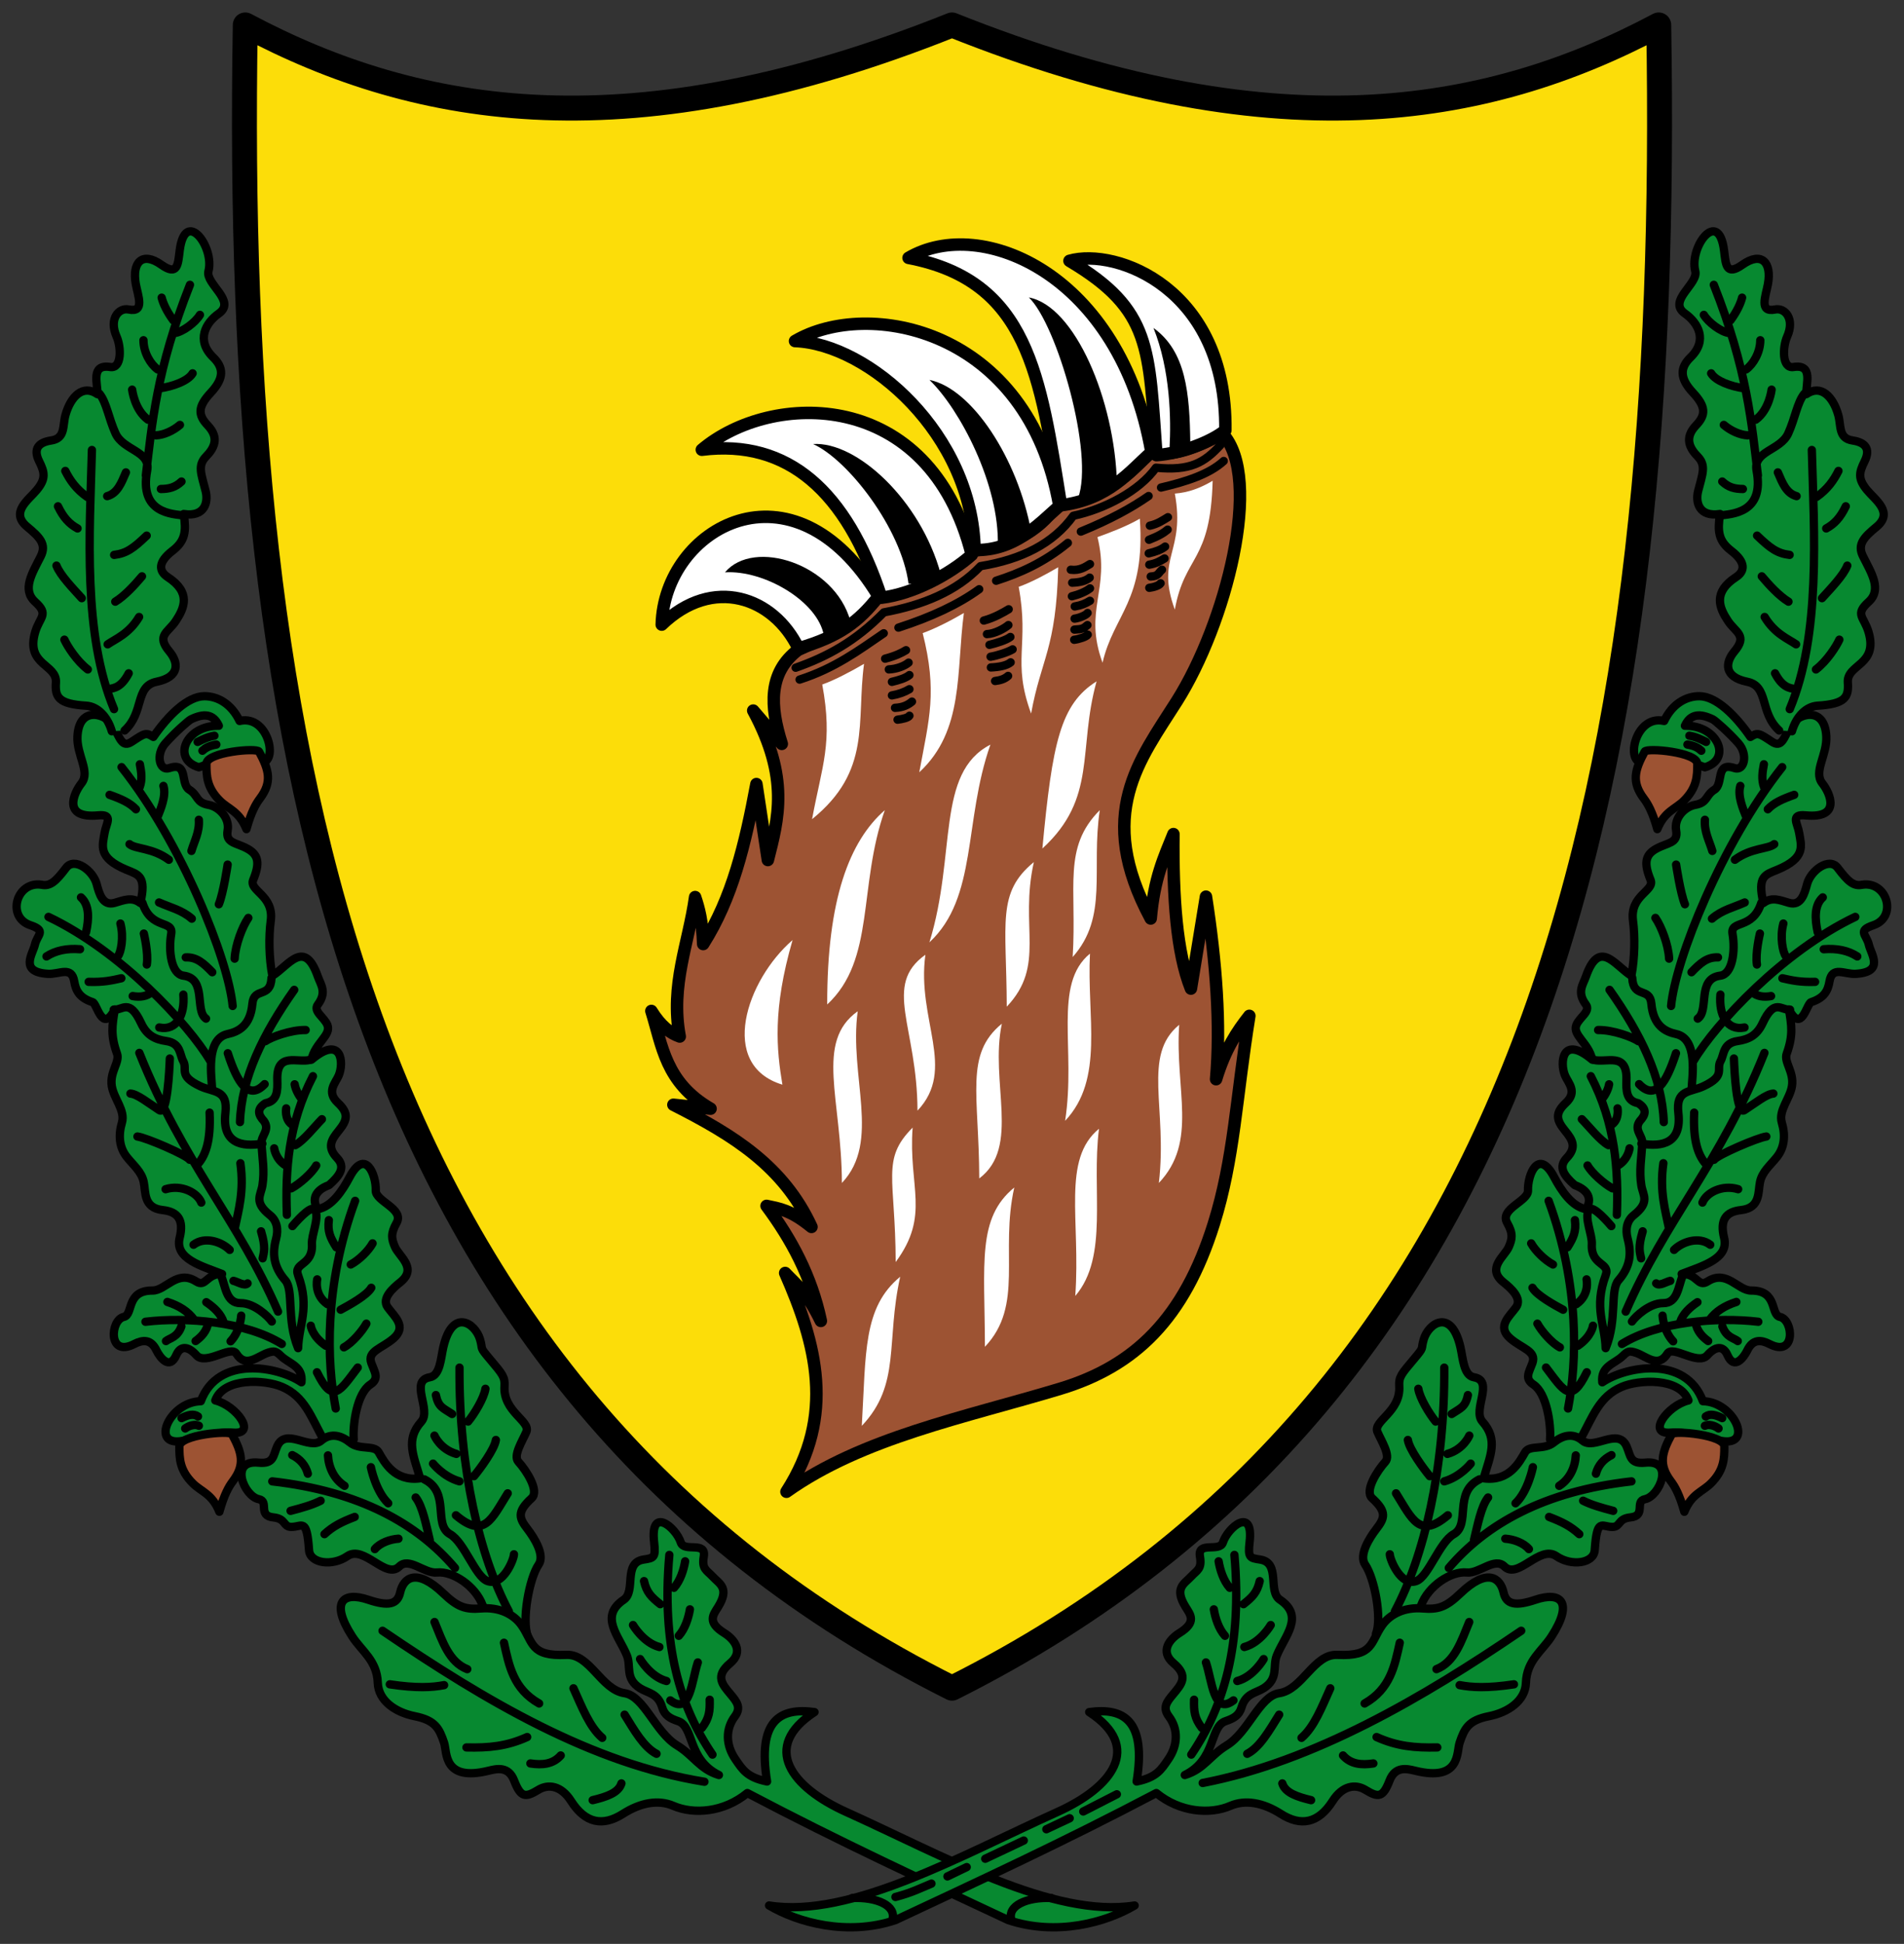 <svg xmlns="http://www.w3.org/2000/svg" height="467.5" width="458"><rect width="100%" height="100%" fill="#333333" stroke="none"/><defs><clipPath><path d="m 3650 5865 h 582 v 683.67 h -582 v -683.67 z"/></clipPath></defs><g stroke="#000" stroke-linejoin="round" stroke-linecap="round"><path d="m 59 6 c -2.984 175.59 26.516 328.16 170 400 143.48 -71.838 172.98 -224.41 170 -400 -42.05 22.361 -93.3 30.645 -170 0 -76.7 30.645 -127.95 22.361 -170 0 z" fill="#fcdd09" stroke-width="6"/><path d="m 191.99 156.29 c -7.206 5.433 -6.812 13.58 -3.936 22.613 l -6.87 -8.01 c 8.783 16.26 6.03 26.03 3.524 35.941 l -2.756 -18.266 c -2.715 14.57 -5.809 27.466 -12.801 38.472 -0.197 -5.564 -1.029 -8.587 -1.941 -11.294 -1.539 11.08 -6.02 21.17 -3.703 33.534 -2.274 -0.8 -4.549 -2.461 -6.823 -6.148 2.624 8.366 3.351 17.205 14.237 23.505 l -8.942 -0.947 c 14.58 7.379 26.52 14.836 33.22 29.382 -5.074 -4.14 -7.83 -4.417 -10.806 -5.061 5.921 7.969 10.753 16.809 13.06 27.666 -3.384 -6.974 -5.884 -8.648 -8.585 -11.528 7.468 16.993 12.168 34.19 0.31 52.615 18.242 -13.01 42.845 -17.838 65.828 -24.771 17.986 -5.425 29.837 -16.885 36.973 -39.666 4.894 -15.622 5.373 -30.368 8.547 -50.02 -2.937 3.733 -5.781 7.93 -8 15.238 1.14 -13.07 0.041 -27.933 -2.437 -43.898 l -3.617 22.11 c -3.457 -8.689 -4.359 -21.977 -4.207 -37.16 -2.226 5.552 -4.633 10.564 -5.465 20.299 -13.483 -25.13 -2.671 -38.09 6.288 -52.27 11.708 -18.533 20.886 -53.57 10.968 -64.37 -5.874 3.201 -11.747 5.674 -17.621 4.572 -5.422 6.494 -12.431 11.137 -22.19 12.568 -4.603 6.919 -11.673 9.89 -19.888 11.03 -6.304 5.576 -14.13 9.255 -23.327 11.209 -5.62 7.34 -13.414 10.03 -19.03 12.661 z" fill="#9d5333" stroke-width="3"/></g><g fill="#fff"><path d="m 212.84 194.84 c -6.495 18.41 -2.205 35.907 -13.857 46.734 -0.053 -25.396 5.403 -39.35 13.857 -46.734 z"/><path d="m 238.24 179.08 c -6.495 18.41 -3.02 36.722 -14.672 47.549 6.566 -21.266 1.47 -40.718 14.672 -47.549 z"/><path d="m 263.78 163.86 c -4.593 16.508 0.241 28.03 -13.04 40.21 2.392 -25.396 4.316 -34.729 13.04 -40.21 z"/><path d="m 206.32 243.2 c -2.148 15.693 5.675 31.29 -3.804 41.3 -0.053 -20.234 -6.553 -33.914 3.804 -41.3 z"/><path d="m 222.6 229.61 c -2.148 15.693 7.577 27.484 -1.902 37.496 -0.053 -20.234 -8.454 -30.11 1.902 -37.496 z"/><path d="m 248.69 207.33 c -3.507 15.693 2.958 24.767 -6.521 34.779 -0.053 -20.234 -2.477 -27.393 6.521 -34.779 z"/><path d="m 264.55 194.84 c -2.148 14.334 2.143 25.582 -6.521 35.32 1.034 -16.973 -2.477 -26.306 6.521 -35.32 z"/><path d="m 190.65 226.08 c -4.865 16.78 -3.835 26.397 -2.445 34.779 -15.565 -4.72 -8.676 -25.15 2.445 -34.779 z"/><path d="m 219.53 271.19 c -1.061 14.334 4.316 20.963 -4.076 32.33 -0.053 -20.234 -3.564 -24.676 4.076 -32.33 z"/><path d="m 240.99 246.19 c -2.963 14.06 4.588 29.658 -5.434 37.22 -0.053 -20.234 -3.564 -29.838 5.434 -37.22 z"/><path d="m 262.19 229.34 c -0.79 15.15 3.501 30.2 -5.978 40.21 2.664 -17.245 -3.02 -32.827 5.978 -40.21 z"/><path d="m 283.65 246.46 c -1.061 15.693 4.588 28.03 -4.891 38.04 2.121 -18.06 -4.107 -30.654 4.891 -38.04 z"/><path d="m 264.36 271.46 c -1.876 14.878 2.414 30.744 -5.706 40.21 1.305 -18.332 -3.292 -32.827 5.706 -40.21 z"/><path d="m 243.98 285.59 c -3.507 15.693 2.414 28.3 -7.06 38.31 -0.053 -20.234 -1.934 -30.925 7.06 -38.31 z"/><path d="m 216.54 307.05 c -3.507 15.693 0.241 25.854 -9.238 35.865 1.034 -17.517 0.24 -28.48 9.238 -35.865 z"/><path d="m 207.84 159.65 c -1.876 14.06 1.871 25.718 -12.499 37.36 2.407 -12.998 5.05 -18.273 2.448 -32.383 3.033 -1.077 7.02 -3.201 10.05 -4.977 z"/><path d="m 231.86 147.42 c -1.876 14.06 0.105 28.3 -10.732 38.31 2.407 -12.998 4.371 -19.36 0.818 -33.47 3.033 -1.077 6.881 -3.065 9.915 -4.841 z"/><path d="m 254.55 136.42 c -0.518 19.768 -4.107 21.914 -6.521 35.19 -4.657 -12.727 -0.384 -16.371 -2.986 -30.481 3.033 -1.077 6.474 -2.93 9.507 -4.705 z"/><path d="m 274.18 124.74 c 1.384 19.768 -6.28 23 -8.966 34.643 -4.657 -12.727 1.926 -17.458 -1.22 -30.21 3.033 -1.077 7.153 -2.658 10.186 -4.433 z"/><path d="m 291.7 115.63 c -0.518 19.768 -6.688 17.702 -9.102 30.975 -4.657 -12.727 2.605 -13.79 0.003 -27.9 3.305 -0.261 6.066 -1.299 9.099 -3.075 z"/><g stroke="#000" stroke-linejoin="round" stroke-linecap="round" stroke-width="3"><path d="m 168.82 108.16 c 20.704 -2.596 34.814 9.935 43.2 35.594 7.664 -0.931 16.423 -5.614 21.737 -10.325 c -10.181 -40.45 -48.36 -39.34 -64.938 -25.27 z"/><path d="m 191.24 82.02 c 17.715 0.664 42.693 22.434 43.2 50.27 9.566 0.156 15.06 -5.886 20.378 -10.597 -7.464 -42.895 -46.19 -49.936 -63.58 -39.669 z"/><path d="m 218.55 62.02 c 28.82 5.489 31.678 28.21 36.68 59.5 11.468 -1.474 16.423 -8.06 21.737 -12.77 c -7.464 -42.895 -41.02 -57 -58.42 -46.734 z"/><path d="m 159.18 150.22 c 12.281 -11.834 26.934 -6.639 32.877 5.706 9.838 -2.833 14.521 -6.43 19.291 -12.499 -20.778 -34.472 -51.62 -16.244 -52.17 6.793 z"/><path d="m 257.26 62.732 c 19.889 11.804 19.05 21.08 20.921 46.734 5.762 -0.387 13.163 -3.169 16.574 -5.978 0.415 -34.2 -26.351 -43.958 -37.496 -40.756 z"/></g></g><path d="m 204.55 149.33 c -3.757 -13.671 -23.19 -19.974 -30.16 -11.683 9.471 -0.587 22.304 6.997 23.777 15.13 4.663 0.261 5.251 -2.233 6.382 -3.446 z"/><path d="m 226.29 138.04 c -4.844 -17.747 -20.2 -31.929 -30.703 -31.25 8.385 3.76 21.22 20.311 22.962 33.606 2.218 -0.001 6.61 -1.146 7.741 -2.359 z"/><path d="m 248.03 127.78 c -3.214 -17.475 -14.227 -34.374 -24.454 -36.409 7.298 7.02 16.87 25.2 16.441 39.855 2.218 -0.001 6.881 -2.233 8.01 -3.446 z"/><path d="m 268.68 116.37 c -0.497 -20.19 -10.151 -42.797 -21.19 -44.832 6.754 6.477 15.783 37.7 11.822 48.28 2.218 -0.001 8.24 -2.233 9.371 -3.446 z"/><path d="m 286.32 106.64 c -0.149 -12.13 -1.026 -22.14 -8.856 -27.768 4.066 10.138 4.248 21.945 3.863 28.886 2.636 3.856 3.341 -1.275 4.993 -1.118 z"/><g stroke="#000"><g fill="none"><path d="m 258.49 148.78 c 1.133 -0.136 2.843 -0.865 3.125 -1.359 m 14.842 -6.05 c 1.133 -0.136 2.436 -0.593 2.717 -1.087 m -2.717 -4.483 c 1.606 -0.272 2.544 -0.815 3.668 -1.494 m -3.328 4.347 c 1.911 -0.087 1.771 -0.831 2.717 -1.63 m -3.193 -3.94 c 1.676 -0.407 2.979 -0.865 3.94 -1.63 m -3.668 -5.03 c 1.877 -0.408 3.223 -1.359 4.347 -2.038 m -4.551 5.434 c 2.319 -0.902 3.537 -1.646 4.483 -2.445 m -22.484 26.491 c 1.133 -0.136 2.979 -0.729 3.26 -1.223 m -3.125 -6.793 c 1.606 -0.272 2.544 -0.679 3.668 -1.359 m -3.736 6.929 c 1.911 -0.087 2.178 -0.288 3.125 -1.087 m -3.736 -6.929 c 1.676 -0.407 3.387 -1.137 4.347 -1.902 m -4.619 -4.483 c 2.149 0.272 3.495 -0.679 4.619 -1.359 m -4.279 4.483 c 1.911 -0.087 3.265 -0.424 4.211 -1.223 m -22.755 24.861 c 1.133 -0.136 2.3 -0.458 3.125 -1.223 m -4.211 -4.619 c 1.606 -0.272 4.174 -1.087 5.298 -1.766 m -5.23 4.347 c 1.911 -0.087 3.809 -0.424 4.755 -1.223 m -5.095 -4.211 c 1.676 -0.407 4.066 -1.137 5.03 -1.902 m -6.385 -3.94 c 2.557 -0.679 4.853 -2.038 5.978 -2.717 m -5.23 5.978 c 1.911 -0.087 4.216 -1.375 5.162 -2.174 m -26.661 22.755 c 1.133 -0.136 2.572 -0.458 2.853 -0.951 m -4.211 -4.891 c 1.606 -0.272 3.087 -0.815 4.211 -1.494 m -3.464 4.483 c 1.911 -0.087 3.129 -0.696 4.076 -1.494 m -4.823 -4.755 c 1.676 -0.407 3.251 -0.865 4.211 -1.63 m -5.842 -3.94 c 2.557 -0.679 3.902 -1.359 5.03 -2.038 m -4.144 4.619 c 1.911 -0.087 3.809 -0.831 4.755 -1.63 m 60.727 -42.11 c 6.03 -1.415 11.567 -3.175 15.08 -6.385 m -34.37 16.982 c 6.998 -2.853 12.199 -5.706 16.302 -8.559 m -36.68 20.378 c 5.691 -1.831 11.414 -4.316 17.253 -9.102 m -40.756 20.378 c 7.893 -2.548 14.432 -5.604 19.427 -9.238 m -43.2 21.737 c 8.476 -2.726 14.209 -7.02 20.242 -11.14 m -21.19 8.287 c 7.55 -2.658 14.385 -6.339 21.22 -13.316 9.386 -1.734 17.468 -5.03 23.24 -11.11 9.876 -1.611 17.531 -5.442 22.336 -12.12 7.539 -1.581 15.911 -6.01 19.88 -11.559 8.246 0.792 11.595 -1.197 15.493 -5.422" stroke-linejoin="round" stroke-linecap="round" stroke-width="2"/><path d="m 98.95 403.75 h 8.07"/></g><g stroke-linejoin="round" stroke-linecap="round" stroke-width="2"><path d="m 85.08 346.18 c -0.273 -3.652 0.824 -11.11 3.984 -13.188 2.233 -1.47 1.07 -2.957 0.265 -5.158 -1.063 -2.904 2.47 -3.484 5.301 -5.923 3.349 -2.885 0.247 -5.26 -1.379 -7.523 -1.538 -2.14 1.314 -4.633 3.01 -5.983 4.251 -3.374 -0.309 -6.281 -1.254 -8.518 -0.805 -1.906 -1.118 -3.12 0.391 -5.796 1.909 -3.386 -5.1 -5.168 -5.01 -7.778 0.125 -3.751 -2.52 -10.322 -6.273 -3.245 -1.778 3.353 -4.32 7.16 -7.715 7.737 -1.471 -2.417 -0.579 -4.575 2.756 -5.79 2.617 -2.306 4.02 -4.335 1.921 -6.532 -2.471 -2.592 -1.389 -4.362 0.384 -6.532 2.106 -2.578 2.495 -4.217 -0.192 -6.724 -2.827 -2.638 -0.594 -4.714 0.192 -6.532 1.333 -3.081 0.747 -9.952 -6.532 -3.843 0.863 -4.03 4.808 -5.903 3.831 -8.332 -0.762 -1.895 -3.517 -3.276 -2.294 -4.925 2.211 -2.978 0.706 -4.719 0 -6.724 -3.251 -9.233 -6.921 -2.728 -10.951 -0.192 -0.822 -4.363 -0.893 -9.388 -0.384 -13.257 0.81 -6.161 -5.311 -7.155 -4.227 -9.798 1.624 -3.957 1.346 -6 -1.345 -7.493 -2.771 -1.537 -5.354 -1.281 -4.803 -4.419 0.529 -3.01 -2.067 -5.695 -4.611 -6.148 -3.041 -0.541 -2.418 -2.287 -4.611 -3.65 -2.244 -1.394 -0.154 -6.784 -4.803 -5.187 -2.367 0.813 -3.344 -3.251 -0.961 -5.956 2.366 -2.685 5.624 -5.51 6.148 -5.764 3.082 -1.489 5.376 -1.395 6.724 1.537 -7.926 -0.157 -11.416 8.04 -4.803 9.991 5.094 -1.934 9.741 -2.639 14.264 -1.289 5.177 1.546 2.857 -11.564 -4.466 -9.855 -1.973 -4.136 -5.267 -5.954 -8.454 -5.956 -4.03 -0.002 -8.688 4.566 -12.296 9.798 -1.8 -1.165 -2.114 -0.875 -5.187 1.153 -2.299 1.516 -2.781 -0.708 -4.485 -3.843 -1.498 -2.756 -8.145 -5.085 -8.58 2.498 -0.259 4.511 3.17 8.538 0.961 11.335 -1.938 2.454 -4.609 8.544 4.02 7.718 3.77 -0.361 1.909 1.961 1.547 4.194 -0.497 3.059 -1.74 5.992 5.244 8.884 2.9 1.201 4.883 1.479 3.355 7.999 -2.062 -1.573 -4.01 -0.653 -6.185 -0.033 -2.887 0.823 -3.703 -2.205 -4.335 -4.555 -0.876 -3.256 -5.34 -6.504 -7.324 -3.889 -2.465 3.249 -3.819 4.537 -5.933 4.081 -6.04 -0.907 -8.49 7.772 -2.69 9.732 3.998 1.351 1.656 2.252 1.106 4.687 -0.508 2.25 -3.85 6.575 3.121 7.01 2.748 0.171 5.696 -1.975 6.34 1.818 0.375 2.21 1.239 3.969 4.419 4.995 1.092 0.352 2.287 7.622 5.337 1.748 -0.637 3.821 -1.055 6.224 0.539 10.637 0.732 2.025 -1.804 4.37 -1.265 7.788 0.475 3.02 3.308 5.885 2.441 8.805 -0.882 2.972 -0.699 5.918 1.209 8.294 1.646 2.05 3.51 3.52 4.03 5.956 0.511 2.368 -0.144 6.261 4.555 6.771 3.705 0.402 5.156 2.387 4.091 6.678 -1.263 5.091 5.396 6.798 10.206 8.692 -3.826 -0.142 -3.824 3.333 -6.237 1.795 -4.62 -2.943 -7.289 2.218 -10.501 2.193 -6.444 -0.05 -4.535 5.817 -6.917 6.34 -3.251 0.715 -3.862 9.817 2.498 6.532 2.031 -1.049 4.047 -1.277 5.38 1.537 0.762 1.556 3.114 4.894 4.761 1.106 1.021 -2.349 2.889 -2.159 4.846 0.047 2.262 2.549 8.293 -2.51 9.606 -0.384 2.196 3.554 5.096 0.634 7.493 -0.192 1.72 -0.593 2.083 -0.366 3.266 0.769 2.01 1.926 5.301 2.387 4.9 6.304 -5.459 -3.737 -20.03 -6.689 -24.21 4.555 -7.568 0.111 -12.329 11.04 -4.367 9.533 5.929 -1.125 8.556 -2.267 12.18 -1.972 5.742 0.467 0.811 -6.495 -4.328 -7.757 2.048 -5.567 11.943 -5.02 16.05 -3.256 5.442 2.335 6.912 7.116 9.955 12.627" fill="#078930"/><g fill="#9d5333"><path d="m 43.15 347.85 c 0.012 -2.784 12.13 -3.896 12.652 -2.923 2.388 4.418 3.228 7.291 0.184 11.326 -0.902 1.196 -2.05 3.127 -3.214 7.322 -1.783 -4.378 -4.301 -4.739 -6.428 -6.872 -3.116 -3.126 -3.207 -5.928 -3.195 -8.854 z"/><path d="m 49.66 183.68 c 0.012 -2.784 12.13 -3.896 12.652 -2.923 2.388 4.418 3.228 7.291 0.184 11.326 -0.902 1.196 -2.05 3.127 -3.214 7.322 -1.783 -4.378 -4.301 -4.739 -6.428 -6.872 -3.116 -3.126 -3.207 -5.928 -3.195 -8.854 z"/></g><g fill="#078930"><path d="m 26.899 175.87 c -1.062 -3.64 -3.51 -5.984 -6.148 -6.148 -6.72 -0.417 -7.542 -2.061 -7.301 -5.572 0.307 -4.46 -7.33 -4.097 -4.995 -12.1 1.095 -3.757 3.411 -4.214 0 -7.301 -3.264 -2.954 -0.664 -6.942 1.345 -10.951 1.447 -2.889 -0.218 -4.581 -3.266 -7.109 -4.166 -3.455 0.336 -6.451 2.306 -8.838 2.242 -2.718 1.922 -4.209 0.576 -6.917 -1.558 -3.135 0.013 -4.568 2.882 -4.995 3.498 -0.521 2.715 -3.514 3.458 -6.148 1.248 -4.421 4.178 -7.429 7.685 -4.995 0.1 -2.478 -1.729 -7.279 3.074 -6.532 2.825 0.439 2.651 -4.799 1.537 -7.301 -1.927 -4.328 0.561 -7.01 2.882 -6.532 3.986 0.818 2.257 -3.211 1.729 -6.148 -0.925 -5.144 1.505 -7.9 6.148 -4.611 3.998 2.832 3.993 -0.147 4.419 -3.458 1.325 -10.293 8.418 -0.834 6.917 4.995 -0.789 3.065 6.777 7.167 2.498 10.183 -3.181 2.241 -5.584 6.443 -1.345 10.567 2.57 2.501 2.613 5.04 -0.576 8.454 -3.137 3.356 -3.189 5.34 -0.769 7.877 2.935 3.075 1.497 5.559 -0.384 7.493 -2.112 2.17 -1.163 4.17 -0.105 8.338 0.662 2.608 -0.147 6.284 -5.275 5.495 0.636 4.115 0.411 6.455 -2.69 8.838 -3.608 2.773 -3.301 4.941 -1.153 6.34 5.641 3.674 4.03 7.399 1.921 10.567 -1.825 2.746 -4.766 3.456 -1.537 7.301 2.26 2.691 2.58 6.152 -3.074 7.301 -5.245 1.066 -2.918 7.374 -7.685 11.72"/><path d="m 116.12 386.14 c -1.742 -4.77 -7.244 -8.33 -11.01 -7.956 -3.03 0.3 -6.711 -3.792 -9.07 -1.439 -3.21 3.2 -8.486 -5.27 -12.477 -2.501 -3.632 2.519 -8.999 1.748 -9.22 -1.402 -0.566 -8.06 -1.661 -5.561 -4.339 -5.627 -1.926 -0.047 -1.191 -1.98 -4.248 -2.286 -3.868 -0.387 -0.94 -3.873 -3.502 -4.377 -3.547 -0.698 -7.207 -9.51 -0.084 -8.788 3.776 0.382 3.489 -1.66 4.515 -3.95 2.061 -4.6 7.808 1.022 10.567 -1.34 2.451 -2.098 5.05 -1.095 6.964 0.46 2.321 1.887 5.819 0.481 6.885 2.355 1.358 2.385 3.817 7.07 9.955 6.244 -1.535 -5.403 -3.62 -9.259 0.298 -13.646 2.49 -2.788 -2.949 -9.821 2.034 -10.657 2.48 -0.416 2.651 -4.584 3.229 -7.137 2.178 -9.626 7.701 -5.885 8.851 -1.991 0.8 2.709 -0.318 1.584 2.408 4.814 3.02 3.573 3.616 4.271 3.478 6.438 -0.392 6.159 6.354 8.421 5.258 11 -0.904 2.13 -3.262 5.722 -1.913 7.2 1.927 2.111 5.089 7.02 3.191 8.747 -3.726 3.396 -2.955 4.883 -0.973 7.47 1.501 1.96 4.25 6.184 2.646 8.515 -2.271 3.298 -4.092 13.539 -2.601 17.18"/></g></g></g><g stroke-linejoin="round" stroke-linecap="round" stroke-width="2"><path d="m 163.11 413.93 c -1.911 -0.637 -3.251 -1.372 -3.825 -3.309 -1.018 -3.435 -3.387 -3.381 -5.339 -4.619 -3.653 -2.319 -2.105 -5.28 -3.132 -7.826 -1.923 -4.765 -6.724 -9.424 -0.769 -13.449 3.01 -2.034 -0.232 -8.886 4.751 -9.653 2.48 -0.382 2.981 -0.409 2.55 -4.18 -1.01 -8.791 5.256 -3.53 6.406 0.043 0.8 2.486 6.186 -0.412 5.533 3.42 -0.516 3.03 0.717 3.263 2.119 4.785 1.646 1.787 4.18 2.74 1.319 7.353 -1.145 1.845 -2.718 3.629 1.484 6.232 2.369 1.467 4.817 4.444 1.424 7.277 -3.728 3.114 -1.868 5.103 0.114 7.477 1.501 1.799 2.62 3.181 1.015 5.319 -2.271 3.03 -2.214 6.874 0.149 10.314 1.685 2.453 2.785 4.356 7.607 5.331 -2.365 -14.671 3.071 -17.826 11.412 -16.692 -12.937 8.441 -5.548 18.09 7.668 24.04 22.978 10.347 49.724 25.598 69.34 22.472 -6.933 4.116 -18.83 7.38 -30.404 3.513 -20.278 -9.507 -40.36 -18.763 -62.755 -30.553 -5.684 4.668 -12.927 5.186 -17.818 3.073 -3.584 -1.548 -7.873 -0.78 -12.1 1.921 -4.861 3.103 -9.07 2.293 -12.488 -3.074 -2.377 -3.731 -5.473 -4.161 -7.877 -2.69 -3.187 1.951 -4.237 1.827 -5.827 -2.255 -1.344 -3.451 -4.099 -2.848 -6.085 -2.356 -11.09 2.748 -9.992 -4.484 -10.759 -6.724 -1.163 -3.397 -2.065 -5.384 -7.06 -6.377 -4.565 -0.908 -8.737 -3.668 -8.889 -8.03 -0.188 -5.364 -3.869 -7.617 -6.148 -11.143 -5.324 -8.236 -2.303 -10.911 3.843 -8.838 4.807 1.622 7.03 1.171 7.685 -1.729 0.821 -3.66 3.993 -5.931 10.375 0.192 3.55 3.406 5.405 3.925 9.152 3.629 4.165 -0.329 7.713 1.267 9.677 4.056 2.868 4.073 2.023 7.531 10.759 7.109 5.693 -0.275 8.385 8.38 14.03 9.222 4.705 0.702 7.374 9.367 12.604 12.55 4.064 2.473 5.452 5.72 10.08 7.129 -7.609 -3.75 -5.926 -11.659 -9.812 -12.954 z" fill="#078930" stroke="#000100"/><g stroke="#000"><path d="m 44.551 343.54 c 0.966 -0.729 2.406 -1.1 3.284 -0.646 m -4.16 -1.845 c 1.536 -0.788 2.924 -1.134 3.95 -0.392 m 37.798 -51.855 c -7.504 20.481 -6.821 38.712 -4.668 49.942 m -1.991 -25.1 c -3.312 -2.271 -2.464 -5.961 -2.464 -5.961 m 4.599 -7.7 c -1.464 -2.338 -2.137 -3.801 -1.799 -6.543 m -0.731 30.2 c -3.312 -2.271 -3.616 -4.808 -3.616 -4.808 m 9.619 -14.72 c 1.995 -1.067 4.244 -3.273 5.251 -5.085 m -7.682 15.96 c 1.995 -1.067 6.358 -3.465 7.365 -5.277 m -6.589 14.324 c 1.995 -1.067 4.402 -3.884 5.409 -5.697 m -11.883 11.689 c 3.825 7.799 5.498 4.53 9.809 -1.133 m -10.773 -70.07 c -5.957 11.46 -6.672 22.623 -6.272 33.34 m 1.15 -21.755 c -1.775 -1.31 -1.311 -3.848 -1.311 -3.848 m 3.83 -2.128 c -0.696 -0.801 -1.561 -2.264 -1.799 -3.662 m -2.268 19.443 c -2.352 -1.502 -2.656 -4.04 -2.656 -4.04 m -2.129 -25.761 c 1.329 -0.945 6.131 -2.77 9.699 -2.69 m -9.865 13.01 c -3.842 4.03 -6.551 -0.251 -8.864 -7.435 m 2.933 16.564 c 0.339 -10.6 5.551 -21.2 13.04 -31.8 m -43.42 4.759 c 2.135 0.233 3.733 -2.878 6.603 3.261 1.368 2.926 3.335 3.9 6.06 4.295 3.504 0.509 3.185 3.264 4.044 4.795 1.161 2.068 -1.328 3.502 4.122 6.071 3.242 1.528 6.705 0.712 6.04 6.445 -0.839 7.248 3.87 8.199 8.891 7.362 m 7.922 0.356 c 1.995 -1.067 4.628 -4.425 6.404 -6.238 m -7.358 16.63 c 1.995 -1.067 4.979 -3.692 5.986 -5.505 m -1.508 -25.391 c -3.048 0.8 -8.05 -2.01 -7.854 4.795 0.073 2.563 0.087 5.073 -2.839 5.63 -2.237 1.425 -1.708 2.85 -0.384 4.275 1.545 2.147 -0.705 3.505 -0.592 5.395 0.213 3.576 0.804 6.525 0.236 10.1 -0.38 2.393 -2.171 3.986 1.83 7.16 1.638 1.3 2.073 3.375 1.453 5.687 -0.934 3.483 -0.67 6.657 2.213 9.969 2.1 2.412 0.239 9.346 3.09 16.318 0.149 -5.72 2.903 -9.66 -0.006 -17.536 -1.161 -3.144 3.621 -2.203 3.327 -7.491 -0.127 -2.277 1.816 -6.188 0.772 -8.183 -0.666 -1.272 -3.445 1.488 -5.462 3.86 m -36.823 -41.663 c 10.637 26.618 23.888 40.29 33.364 62.22 m -16.466 -47.85 c 0.309 6.812 -0.922 10.51 -3.23 12.812 m 10.641 -0.643 c 0.959 6.812 -0.518 11.505 -1.314 15.484 m -10.892 -16.317 c -0.684 -1.104 -10.408 -5.306 -12.56 -5.59 m 15.363 15.889 c -0.926 -2.375 -4.738 -4.398 -8.589 -3.218 m 1.017 -31.431 c -0.098 2.797 -0.613 13.665 -2.491 12.444 -2.735 -1.779 -5.348 -3.906 -6.99 -4.01 m 31.809 39.622 c 0.302 -1.45 0.795 -2.582 -0.382 -6.498 m -7.546 4.469 c -1.931 -1.939 -5.965 -3.332 -8.698 -1.239 m 13 9.29 c -0.701 0.771 -2.556 -0.456 -3.386 -0.605 m -26.926 -123.55 c 14.577 18.38 25.686 46.29 26.725 57.44 m -22.354 -52.659 c 0.664 -1.824 0.377 -3.647 0.035 -5.471 m 12.405 20.843 c 0.718 -2.435 1.984 -4.597 1.778 -7.494 m 4.208 -18.09 c -1.761 0.28 -2.661 0.848 -3.345 1.487 m 2.88 -3.611 c -1.582 0.259 -2.804 0.879 -4.03 1.491 m -9.532 17.758 c 0.534 -1.375 2.044 -4.781 1.302 -7.178 m 13.33 28.462 c 1.087 -2.619 2.116 -9.543 2.116 -9.543 m -14.14 -1.158 c -3.91 -2.909 -8.08 -2.556 -9.464 -3.756 m 1.544 -8.392 c -1.46 -1.54 -3.473 -2.447 -6.344 -3.467 m 19.782 29.784 c -2.421 -2.116 -5.207 -2.69 -7.885 -3.903 m 12.81 16.78 c -2.063 -2.139 -3.741 -3.682 -6.375 -3.566 m 15.05 -9.496 c -1.421 2.055 -3.124 6.446 -3.294 9.796 m -44.78 -10.04 c 17.295 8.22 33.62 25.699 38.899 34.613 m -15.244 -23.15 c 0.427 -2.736 -0.717 -7.457 -0.717 -7.457 m -13.907 -0.282 c 0.719 -3.301 0.841 -6.575 -1.216 -8.419 m 30.08 29.16 c -2.817 -1.947 0.264 -9.629 -5.43 -10.333 -2.94 -0.364 -3.64 -5.943 -2.947 -10.02 0.593 -3.493 -4.811 -0.895 -6.921 -7.512 m 16.766 44.81 c -0.091 -2.769 -1.672 -12.05 3.727 -13.237 2.555 -0.562 5.477 -1.935 5.962 -7.303 0.368 -4.079 4.352 -1.148 4.596 -6.2 m -46.06 -6.894 c -3.165 -0.262 -5.926 0.324 -8.07 1.733 m 18.01 5.248 c -2.205 0.507 -4.379 0.992 -7.866 0.864 m 15.15 2.429 c -1.052 1.083 -2.797 1.311 -4.555 0.992 m 12.185 -0.347 c 0.401 4.813 -1.56 8.771 -5.797 7.899 m -9.346 -24.999 c 0.88 3.291 0.122 7 -0.611 7.877 m -6.239 -121.76 c -0.552 20.22 -2.191 44.39 5.317 62.32 m -3.492 -75.831 c 1.705 2.122 2.193 5.876 3.862 9.545 1.87 4.111 8.5 4.186 7.599 8.929 -1.962 10.321 6.095 10.439 9 10.794 m -9.114 4.833 c -3.129 3.01 -4.843 4.283 -7.826 4.637 m 6.698 5.159 c -1.755 2.088 -4.248 4.781 -6.425 6.091 m -9.08 -17.61 c -1.969 -1.084 -3.375 -2.555 -4.703 -5.324 m 5.717 22.09 c -2.12 -2.357 -5.138 -5.426 -6.082 -7.828 m 7.395 -16.512 c -2.678 -1.877 -4.155 -4.04 -5.267 -6.257 m 14.575 0.352 c -1.1 2.574 -2.042 5.03 -4.505 5.713 m 0.121 35.639 c 1.765 -1.244 5.131 -2.506 7.559 -6.582 m -2.502 13.551 c -1.659 3.17 -3.317 3.636 -4.976 3.777 m -4.862 -4.705 c -2.661 -2.032 -4.909 -5.574 -5.629 -7.165 m 30.2 -85.34 c -8.093 20.462 -9.118 33.501 -10.605 45.839 m 2.854 -25.48 c -1.716 -1.224 -3.431 -4.096 -3.431 -7.03 m 7.159 -4.806 c -1.595 -2.183 -2.422 -4.047 -2.782 -5.435 m -3.284 29.346 c -3.253 -2.356 -3.815 -7.22 -3.815 -7.22 m 10.153 -13.598 c 2.02 -0.247 5.096 -2.6 6.15 -4.386 m -9.832 17.682 c 3.367 -0.439 7.02 -1.832 8.07 -3.618 m -8.811 14.906 c 1.83 -0.055 4.137 -1.104 5.767 -2.506 m -4.589 15.413 c 1.945 -0.013 3.465 -0.381 4.962 -1.795 m -8.668 202.07 c 9.872 -1.166 24.11 -0.053 32.802 5.338 m -13.992 -5.212 c -0.654 -2.032 -2.307 -3.57 -4.174 -4.833 m -2.931 4.218 c -1.482 -2.023 -3.608 -3.359 -6.429 -4.277 m 15.201 9.467 c 2.355 -2.479 2.551 -6.178 2.551 -6.178 m 7.364 1.416 c -0.87 -1.253 -4.287 -4.457 -7.513 -4.418 -3.505 0.043 -3.622 -4.125 -4.693 -6.591 m -9.548 12.194 c -0.934 2.647 -2.773 2.779 -3.701 3.521 m 10.168 -4.535 c -0.292 2.17 -1.751 3.595 -3.045 4.528 m 18.446 33.75 c 21.01 2.366 34.978 10.271 43.942 20.825 m -26.562 -19.75 c -2.576 -1.648 -3.844 -4.531 -3.981 -7.331 m -4.852 4.41 c -0.522 -2.023 -1.879 -3.551 -3.739 -4.469 m 23.08 11.58 c -3.02 -2.863 -4.174 -8.676 -4.174 -8.676 m 14.168 17.53 c -0.868 -3.594 -1.713 -8.106 -3.391 -10.247 m -22.862 0.783 c -2.02 1.017 -4.403 1.693 -7.233 2.434 m 15.429 1.462 c -3.174 1.209 -5.209 2.25 -7.271 4.144 m 17.796 1.092 c -1.979 0.138 -4.417 0.988 -5.681 2.501 m 20.364 -43.642 c -0.148 24.428 4.887 45.45 11.869 58.6 m -12.628 -37.853 c -3.885 -1.11 -5.263 -4.395 -5.263 -4.395 m 4.244 -5.202 c -2.168 -1.452 -3.296 -1.618 -3.904 -4.555 m 5.671 20.753 c -3.885 -1.11 -6.35 -4.259 -6.35 -4.259 m 8.423 -10.119 c 1.517 -1.829 3.841 -5.659 4.176 -7.889 m -2.75 21.02 c 1.517 -1.829 4.928 -6.474 5.263 -8.704 m -9.61 18.11 c 6.815 5.778 8.596 0.888 12.463 -5.282 m -20.07 -3.359 c 6.34 3.165 2.02 10.836 6.201 13.193 3.418 1.925 6.06 10.151 8.952 11.249 3.8 1.443 6.439 -5.33 6.413 -6.419 m -31.61 18.396 c 25.02 17.04 50.38 31.943 77.43 36.31 m -48.22 -33.43 c 1.219 5.507 2.253 11.09 8.454 14.602 m 8.261 -3.65 c 2.034 4.514 3.901 9.361 6.917 11.912 m 5.38 -5.572 c 2.357 3.797 4.636 7.845 7.685 9.414 m -31.12 -4.03 c -4.931 2.226 -9.228 2.621 -14.602 2.498 m -5.38 -14.986 c -2.9 0.56 -6.604 0.774 -13.06 -0.192 m 18.636 -3.65 c -4.373 -1.681 -5.97 -6.694 -7.877 -11.335 m 30.356 32.09 c -1.847 2.107 -4.434 2.364 -7.301 1.921 m 21.902 4.803 c -0.708 2.303 -3.686 3.245 -6.917 4.03 m 18.444 -58.983 c -1.914 21.665 2.577 36.589 10.375 48.03 m -12.764 -25.881 c -3.885 -1.018 -6.35 -5.279 -6.35 -5.279 m 6.554 -5.02 c -2.168 -1.706 -3.296 -2.855 -3.904 -5.551 m 5.399 24.03 c -3.885 -1.018 -6.35 -5.279 -6.35 -5.279 m 8.151 -17.14 c 1.517 -1.679 2.346 -4.319 2.682 -6.366 m -1.527 17.913 c 1.517 -1.679 2.346 -4.319 2.682 -6.366 m -4.712 21.896 c 4.783 3.701 5.125 -4.774 6.614 -9.125 m 0.986 15.74 c 1.789 -2.358 1.939 -4.048 1.867 -6.773 m 72.58 52.964 c -1.064 -3.445 3.715 -5.542 9.62 -5.279" fill="none"/><path d="m 372.86 346.18 c 0.273 -3.652 -0.824 -11.11 -3.984 -13.188 -2.233 -1.47 -1.07 -2.957 -0.265 -5.158 1.063 -2.904 -2.47 -3.484 -5.301 -5.923 -3.349 -2.885 -0.247 -5.26 1.379 -7.523 1.538 -2.14 -1.314 -4.633 -3.01 -5.983 -4.251 -3.374 0.309 -6.281 1.254 -8.518 0.805 -1.906 1.118 -3.12 -0.391 -5.796 -1.909 -3.386 5.1 -5.168 5.01 -7.778 -0.125 -3.751 2.52 -10.322 6.273 -3.245 1.778 3.353 4.32 7.16 7.715 7.737 1.471 -2.417 0.579 -4.575 -2.756 -5.79 -2.617 -2.306 -4.02 -4.335 -1.921 -6.532 2.471 -2.592 1.389 -4.362 -0.384 -6.532 -2.106 -2.578 -2.495 -4.217 0.192 -6.724 2.827 -2.638 0.594 -4.714 -0.192 -6.532 -1.333 -3.081 -0.747 -9.952 6.532 -3.843 -0.863 -4.03 -4.808 -5.903 -3.831 -8.332 0.762 -1.895 3.517 -3.276 2.294 -4.925 -2.211 -2.978 -0.706 -4.719 0 -6.724 3.251 -9.233 6.921 -2.728 10.951 -0.192 0.822 -4.363 0.893 -9.388 0.384 -13.257 -0.81 -6.161 5.311 -7.155 4.227 -9.798 -1.624 -3.957 -1.346 -6 1.345 -7.493 2.771 -1.537 5.354 -1.281 4.803 -4.419 -0.529 -3.01 2.067 -5.695 4.611 -6.148 3.041 -0.541 2.418 -2.287 4.611 -3.65 2.244 -1.394 0.154 -6.784 4.803 -5.187 2.367 0.813 3.344 -3.251 0.961 -5.956 -2.366 -2.685 -5.624 -5.51 -6.148 -5.764 -3.082 -1.489 -5.376 -1.395 -6.724 1.537 7.926 -0.157 11.416 8.04 4.803 9.991 -5.094 -1.934 -9.741 -2.639 -14.264 -1.289 -5.177 1.546 -2.857 -11.564 4.466 -9.855 1.973 -4.136 5.267 -5.954 8.454 -5.956 4.03 -0.002 8.688 4.566 12.296 9.798 1.8 -1.165 2.114 -0.875 5.187 1.153 2.299 1.516 2.781 -0.708 4.485 -3.843 1.498 -2.756 8.145 -5.085 8.58 2.498 0.259 4.511 -3.17 8.538 -0.961 11.335 1.938 2.454 4.609 8.544 -4.02 7.718 -3.77 -0.361 -1.909 1.961 -1.547 4.194 0.497 3.059 1.74 5.992 -5.244 8.884 -2.9 1.201 -4.883 1.479 -3.355 7.999 2.062 -1.573 4.01 -0.653 6.185 -0.033 2.887 0.823 3.703 -2.205 4.335 -4.555 0.876 -3.256 5.34 -6.504 7.324 -3.889 2.465 3.249 3.819 4.537 5.933 4.081 6.04 -0.907 8.49 7.772 2.69 9.732 -3.998 1.351 -1.656 2.252 -1.106 4.687 0.508 2.25 3.851 6.575 -3.121 7.01 -2.748 0.171 -5.696 -1.975 -6.34 1.818 -0.375 2.21 -1.239 3.969 -4.419 4.995 -1.091 0.352 -2.287 7.622 -5.337 1.748 0.637 3.821 1.055 6.224 -0.539 10.637 -0.732 2.025 1.804 4.37 1.265 7.788 -0.475 3.02 -3.308 5.885 -2.441 8.805 0.882 2.972 0.699 5.918 -1.209 8.294 -1.646 2.05 -3.51 3.52 -4.03 5.956 -0.511 2.368 0.144 6.261 -4.555 6.771 -3.705 0.402 -5.156 2.387 -4.091 6.678 1.263 5.091 -5.396 6.798 -10.206 8.692 3.826 -0.142 3.824 3.333 6.237 1.795 4.62 -2.943 7.289 2.218 10.501 2.193 6.444 -0.05 4.535 5.817 6.917 6.34 3.251 0.715 3.862 9.817 -2.498 6.532 -2.031 -1.049 -4.047 -1.277 -5.38 1.537 -0.762 1.556 -3.114 4.894 -4.761 1.106 -1.021 -2.349 -2.889 -2.159 -4.846 0.047 -2.262 2.549 -8.293 -2.51 -9.606 -0.384 -2.196 3.554 -5.096 0.634 -7.493 -0.192 -1.72 -0.593 -2.083 -0.366 -3.266 0.769 -2.01 1.926 -5.301 2.387 -4.9 6.304 5.459 -3.737 20.03 -6.689 24.21 4.555 7.568 0.111 12.329 11.04 4.367 9.533 -5.929 -1.125 -8.556 -2.267 -12.18 -1.972 -5.742 0.467 -0.811 -6.495 4.328 -7.757 -2.048 -5.567 -11.943 -5.02 -16.05 -3.256 -5.442 2.335 -6.912 7.116 -9.955 12.627" fill="#078930"/><g fill="#9d5333"><path d="m 414.78 347.85 c -0.012 -2.784 -12.13 -3.896 -12.652 -2.923 -2.388 4.418 -3.228 7.291 -0.184 11.326 0.902 1.196 2.05 3.127 3.214 7.322 1.783 -4.378 4.301 -4.739 6.428 -6.872 3.116 -3.126 3.207 -5.928 3.195 -8.854 z"/><path d="m 408.28 183.68 c -0.012 -2.784 -12.13 -3.896 -12.652 -2.923 -2.388 4.418 -3.228 7.291 -0.184 11.326 0.902 1.196 2.05 3.127 3.214 7.322 1.783 -4.378 4.301 -4.739 6.428 -6.872 3.116 -3.126 3.207 -5.928 3.195 -8.854 z"/></g><g fill="#078930"><path d="m 431.04 175.87 c 1.062 -3.64 3.51 -5.984 6.148 -6.148 6.72 -0.417 7.542 -2.061 7.301 -5.572 -0.307 -4.46 7.33 -4.097 4.995 -12.1 -1.095 -3.757 -3.411 -4.214 0 -7.301 3.264 -2.954 0.664 -6.942 -1.345 -10.951 -1.447 -2.889 0.218 -4.581 3.266 -7.109 4.166 -3.455 -0.336 -6.451 -2.306 -8.838 -2.242 -2.718 -1.922 -4.209 -0.576 -6.917 1.558 -3.135 -0.013 -4.568 -2.882 -4.995 -3.498 -0.521 -2.715 -3.514 -3.458 -6.148 -1.248 -4.421 -4.178 -7.429 -7.685 -4.995 -0.1 -2.478 1.729 -7.279 -3.074 -6.532 -2.825 0.439 -2.651 -4.799 -1.537 -7.301 1.927 -4.328 -0.561 -7.01 -2.882 -6.532 -3.986 0.818 -2.257 -3.211 -1.729 -6.148 0.925 -5.144 -1.505 -7.9 -6.148 -4.611 -3.998 2.832 -3.993 -0.147 -4.419 -3.458 -1.325 -10.293 -8.418 -0.834 -6.917 4.995 0.789 3.065 -6.777 7.167 -2.498 10.183 3.181 2.241 5.584 6.443 1.345 10.567 -2.57 2.501 -2.613 5.04 0.576 8.454 3.137 3.356 3.189 5.34 0.769 7.877 -2.935 3.075 -1.497 5.559 0.384 7.493 2.112 2.17 1.163 4.17 0.105 8.338 -0.662 2.608 0.147 6.284 5.275 5.495 -0.636 4.115 -0.411 6.455 2.69 8.838 3.608 2.773 3.301 4.941 1.153 6.34 -5.641 3.674 -4.03 7.399 -1.921 10.567 1.825 2.746 4.766 3.456 1.537 7.301 -2.26 2.691 -2.58 6.152 3.074 7.301 5.245 1.066 2.918 7.374 7.685 11.72"/><path d="m 341.82 386.14 c 1.742 -4.77 7.244 -8.33 11.01 -7.956 3.03 0.3 6.711 -3.792 9.07 -1.439 3.21 3.2 8.486 -5.27 12.478 -2.501 3.632 2.519 8.999 1.748 9.22 -1.402 0.566 -8.06 1.661 -5.561 4.339 -5.627 1.926 -0.047 1.191 -1.98 4.248 -2.286 3.868 -0.387 0.94 -3.873 3.502 -4.377 3.547 -0.698 7.207 -9.51 0.084 -8.788 -3.776 0.382 -3.489 -1.66 -4.515 -3.95 -2.061 -4.6 -7.808 1.022 -10.567 -1.34 -2.451 -2.098 -5.05 -1.095 -6.964 0.46 -2.321 1.887 -5.819 0.481 -6.885 2.355 -1.358 2.385 -3.817 7.07 -9.955 6.244 1.535 -5.403 3.62 -9.259 -0.298 -13.646 -2.49 -2.788 2.949 -9.821 -2.034 -10.657 -2.48 -0.416 -2.651 -4.584 -3.229 -7.137 -2.178 -9.626 -7.701 -5.885 -8.851 -1.991 -0.8 2.709 0.318 1.584 -2.408 4.814 -3.02 3.573 -3.616 4.271 -3.478 6.438 0.392 6.159 -6.354 8.421 -5.258 11 0.904 2.13 3.262 5.722 1.913 7.2 -1.927 2.111 -5.089 7.02 -3.191 8.747 3.726 3.396 2.955 4.883 0.973 7.47 -1.501 1.96 -4.25 6.184 -2.646 8.515 2.271 3.298 4.092 12.996 2.601 16.641"/></g></g><path d="m 294.82 413.93 c 1.911 -0.637 3.251 -1.372 3.825 -3.309 1.018 -3.435 3.387 -3.381 5.339 -4.619 3.653 -2.319 2.105 -5.28 3.132 -7.826 1.923 -4.765 6.724 -9.424 0.769 -13.449 -3.01 -2.034 0.232 -8.886 -4.751 -9.653 -2.48 -0.382 -2.981 -0.409 -2.55 -4.18 1.01 -8.791 -5.256 -3.53 -6.406 0.043 -0.8 2.486 -6.186 -0.412 -5.533 3.42 0.516 3.03 -0.717 3.263 -2.119 4.785 -1.646 1.787 -4.18 2.74 -1.319 7.353 1.145 1.845 2.718 3.629 -1.484 6.232 -2.369 1.467 -4.817 4.444 -1.424 7.277 3.728 3.114 1.868 5.103 -0.114 7.477 -1.501 1.799 -2.62 3.181 -1.015 5.319 2.271 3.03 2.214 6.874 -0.149 10.314 -1.685 2.453 -2.785 4.356 -7.607 5.331 2.365 -14.671 -3.071 -17.826 -11.412 -16.692 12.937 8.441 5.548 18.09 -7.668 24.04 -22.978 10.347 -49.724 25.598 -69.34 22.472 6.933 4.116 18.83 7.38 30.404 3.513 20.278 -9.507 40.36 -18.763 62.755 -30.553 5.684 4.668 12.927 5.186 17.818 3.073 3.584 -1.548 7.873 -0.78 12.1 1.921 4.861 3.103 9.07 2.293 12.488 -3.074 2.377 -3.731 5.473 -4.161 7.877 -2.69 3.187 1.951 4.237 1.827 5.827 -2.255 1.344 -3.451 4.099 -2.848 6.085 -2.356 11.09 2.748 9.992 -4.484 10.759 -6.724 1.163 -3.397 2.065 -5.384 7.06 -6.377 4.565 -0.908 8.737 -3.668 8.889 -8.03 0.188 -5.364 3.869 -7.617 6.148 -11.143 5.324 -8.236 2.303 -10.911 -3.843 -8.838 -4.807 1.622 -7.03 1.171 -7.685 -1.729 -0.821 -3.66 -3.993 -5.931 -10.375 0.192 -3.55 3.406 -5.405 3.925 -9.152 3.629 -4.165 -0.329 -7.713 1.267 -9.677 4.056 -2.868 4.073 -2.023 7.531 -10.759 7.109 -5.693 -0.275 -8.385 8.38 -14.03 9.222 -4.705 0.702 -7.374 9.367 -12.604 12.55 -4.064 2.473 -5.452 5.72 -10.08 7.129 7.609 -3.75 5.926 -11.659 9.812 -12.954 z" fill="#078930" stroke="#000100"/><path d="m 413.39 343.54 c -0.966 -0.729 -2.406 -1.1 -3.284 -0.646 m 4.16 -1.845 c -1.536 -0.788 -2.924 -1.134 -3.95 -0.392 m -37.798 -51.855 c 7.504 20.481 6.821 38.712 4.668 49.942 m 1.991 -25.1 c 3.312 -2.271 2.464 -5.961 2.464 -5.961 m -4.599 -7.7 c 1.464 -2.338 2.137 -3.801 1.799 -6.543 m 0.731 30.2 c 3.312 -2.271 3.616 -4.808 3.616 -4.808 m -9.619 -14.72 c -1.995 -1.067 -4.244 -3.273 -5.251 -5.085 m 7.682 15.96 c -1.995 -1.067 -6.358 -3.465 -7.365 -5.277 m 6.589 14.324 c -1.995 -1.067 -4.402 -3.884 -5.409 -5.697 m 11.883 11.689 c -3.825 7.799 -5.498 4.53 -9.809 -1.133 m 10.773 -70.07 c 5.957 11.46 6.672 22.623 6.272 33.34 m -1.15 -21.755 c 1.775 -1.31 1.311 -3.848 1.311 -3.848 m -3.83 -2.128 c 0.696 -0.801 1.561 -2.264 1.799 -3.662 m 2.268 19.443 c 2.352 -1.502 2.656 -4.04 2.656 -4.04 m 2.129 -25.761 c -1.329 -0.945 -6.131 -2.77 -9.699 -2.69 m 9.865 13.01 c 3.842 4.03 6.551 -0.251 8.864 -7.435 m -2.933 16.564 c -0.339 -10.6 -5.551 -21.2 -13.04 -31.8 m 43.42 4.759 c -2.135 0.233 -3.733 -2.878 -6.603 3.261 -1.368 2.926 -3.335 3.9 -6.06 4.295 -3.504 0.509 -3.185 3.264 -4.044 4.795 -1.161 2.068 1.328 3.502 -4.122 6.071 -3.242 1.528 -6.705 0.712 -6.04 6.445 0.839 7.248 -3.87 8.199 -8.891 7.362 m -7.922 0.356 c -1.995 -1.067 -4.628 -4.425 -6.404 -6.238 m 7.358 16.63 c -1.995 -1.067 -4.979 -3.692 -5.986 -5.505 m 1.508 -25.391 c 3.048 0.8 8.05 -2.01 7.854 4.795 -0.073 2.563 -0.087 5.073 2.839 5.63 2.237 1.425 1.708 2.85 0.384 4.275 -1.545 2.147 0.705 3.505 0.592 5.395 -0.213 3.576 -0.804 6.525 -0.236 10.1 0.38 2.393 2.171 3.986 -1.83 7.16 -1.638 1.3 -2.073 3.375 -1.453 5.687 0.934 3.483 0.67 6.657 -2.213 9.969 -2.1 2.412 -0.239 9.346 -3.09 16.318 -0.149 -5.72 -2.903 -9.66 0.006 -17.536 1.161 -3.144 -3.621 -2.203 -3.327 -7.491 0.127 -2.277 -1.816 -6.188 -0.772 -8.183 0.666 -1.272 3.445 1.488 5.462 3.86 m 36.823 -41.663 c -10.637 26.618 -23.888 40.29 -33.364 62.22 m 16.466 -47.85 c -0.309 6.812 0.922 10.51 3.23 12.812 m -10.641 -0.643 c -0.959 6.812 0.518 11.505 1.314 15.484 m 10.892 -16.317 c 0.684 -1.104 10.408 -5.306 12.56 -5.59 m -15.363 15.889 c 0.926 -2.375 4.738 -4.398 8.589 -3.218 m -1.017 -31.431 c 0.098 2.797 0.613 13.665 2.491 12.444 2.735 -1.779 5.348 -3.906 6.99 -4.01 m -31.809 39.622 c -0.302 -1.45 -0.795 -2.582 0.382 -6.498 m 7.546 4.469 c 1.931 -1.939 5.965 -3.332 8.698 -1.239 m -13 9.29 c 0.701 0.771 2.555 -0.456 3.386 -0.605 m 26.926 -123.55 c -14.577 18.38 -25.686 46.29 -26.725 57.44 m 22.354 -52.659 c -0.664 -1.824 -0.377 -3.647 -0.035 -5.471 m -12.405 20.843 c -0.718 -2.435 -1.984 -4.597 -1.778 -7.494 m -4.208 -18.09 c 1.761 0.28 2.661 0.848 3.345 1.487 m -2.88 -3.611 c 1.582 0.259 2.804 0.879 4.03 1.491 m 9.532 17.758 c -0.534 -1.375 -2.044 -4.781 -1.302 -7.178 m -13.33 28.462 c -1.087 -2.619 -2.116 -9.543 -2.116 -9.543 m 14.14 -1.158 c 3.91 -2.909 8.08 -2.556 9.464 -3.756 m -1.544 -8.392 c 1.46 -1.54 3.473 -2.447 6.344 -3.467 m -19.782 29.784 c 2.421 -2.116 5.207 -2.69 7.885 -3.903 m -12.81 16.78 c 2.063 -2.139 3.741 -3.682 6.375 -3.566 m -15.05 -9.496 c 1.421 2.055 3.124 6.446 3.294 9.796 m 44.78 -10.04 c -17.295 8.22 -33.62 25.699 -38.899 34.613 m 15.244 -23.15 c -0.427 -2.736 0.717 -7.457 0.717 -7.457 m 13.907 -0.282 c -0.719 -3.301 -0.841 -6.575 1.216 -8.419 m -30.08 29.16 c 2.817 -1.947 -0.264 -9.629 5.43 -10.333 2.94 -0.364 3.64 -5.943 2.947 -10.02 -0.593 -3.493 4.811 -0.895 6.921 -7.512 m -16.766 44.81 c 0.091 -2.769 1.672 -12.05 -3.727 -13.237 -2.555 -0.562 -5.477 -1.935 -5.962 -7.303 -0.368 -4.079 -4.352 -1.148 -4.596 -6.2 m 46.06 -6.894 c 3.165 -0.262 5.926 0.324 8.07 1.733 m -18.01 5.248 c 2.205 0.507 4.379 0.992 7.866 0.864 m -15.15 2.429 c 1.052 1.083 2.797 1.311 4.555 0.992 m -12.185 -0.347 c -0.401 4.813 1.56 8.771 5.797 7.899 m 9.346 -24.999 c -0.88 3.291 -0.122 7 0.611 7.877 m 6.239 -121.76 c 0.552 20.22 2.191 44.39 -5.317 62.32 m 3.492 -75.831 c -1.705 2.122 -2.193 5.876 -3.862 9.545 -1.87 4.111 -8.5 4.186 -7.599 8.929 1.962 10.321 -6.095 10.439 -9 10.794 m 9.114 4.833 c 3.129 3.01 4.843 4.283 7.826 4.637 m -6.698 5.159 c 1.755 2.088 4.248 4.781 6.425 6.091 m 9.08 -17.61 c 1.969 -1.084 3.375 -2.555 4.703 -5.324 m -5.717 22.09 c 2.12 -2.357 5.138 -5.426 6.082 -7.828 m -7.395 -16.512 c 2.678 -1.877 4.155 -4.04 5.267 -6.257 m -14.575 0.352 c 1.1 2.574 2.042 5.03 4.505 5.713 m -0.121 35.639 c -1.765 -1.244 -5.131 -2.506 -7.559 -6.582 m 2.502 13.551 c 1.659 3.17 3.317 3.636 4.976 3.777 m 4.862 -4.705 c 2.661 -2.032 4.909 -5.574 5.629 -7.165 m -30.2 -85.34 c 8.093 20.462 9.118 33.501 10.605 45.839 m -2.854 -25.48 c 1.716 -1.224 3.431 -4.096 3.431 -7.03 m -7.159 -4.806 c 1.595 -2.183 2.422 -4.047 2.782 -5.435 m 3.284 29.346 c 3.253 -2.356 3.815 -7.22 3.815 -7.22 m -10.153 -13.598 c -2.02 -0.247 -5.096 -2.6 -6.15 -4.386 m 9.832 17.682 c -3.367 -0.439 -7.02 -1.832 -8.07 -3.618 m 8.811 14.906 c -1.83 -0.055 -4.137 -1.104 -5.767 -2.506 m 4.589 15.413 c -1.945 -0.013 -3.465 -0.381 -4.962 -1.795 m 8.668 202.07 c -9.872 -1.166 -24.11 -0.053 -32.802 5.338 m 13.992 -5.212 c 0.654 -2.032 2.307 -3.57 4.174 -4.833 m 2.931 4.218 c 1.482 -2.023 3.608 -3.359 6.429 -4.277 m -15.201 9.467 c -2.355 -2.479 -2.551 -6.178 -2.551 -6.178 m -7.364 1.416 c 0.87 -1.253 4.287 -4.457 7.513 -4.418 3.505 0.043 3.622 -4.125 4.693 -6.591 m 9.548 12.194 c 0.934 2.647 2.773 2.779 3.701 3.521 m -10.168 -4.535 c 0.292 2.17 1.751 3.595 3.045 4.528 m -18.446 33.75 c -21.01 2.366 -34.978 10.271 -43.942 20.825 m 26.562 -19.75 c 2.576 -1.648 3.844 -4.531 3.981 -7.331 m 4.852 4.41 c 0.522 -2.023 1.879 -3.551 3.739 -4.469 m -23.08 11.58 c 3.02 -2.863 4.174 -8.676 4.174 -8.676 m -14.168 17.53 c 0.868 -3.594 1.713 -8.106 3.391 -10.247 m 22.862 0.783 c 2.02 1.017 4.403 1.693 7.233 2.434 m -15.429 1.462 c 3.174 1.209 5.209 2.25 7.271 4.144 m -17.796 1.092 c 1.979 0.138 4.417 0.988 5.681 2.501 m -20.364 -43.642 c 0.148 24.428 -4.887 45.45 -11.869 58.6 m 12.628 -37.853 c 3.885 -1.11 5.263 -4.395 5.263 -4.395 m -4.244 -5.202 c 2.168 -1.452 3.296 -1.618 3.904 -4.555 m -5.671 20.753 c 3.885 -1.11 6.35 -4.259 6.35 -4.259 m -8.423 -10.119 c -1.517 -1.829 -3.841 -5.659 -4.176 -7.889 m 2.75 21.02 c -1.517 -1.829 -4.928 -6.474 -5.263 -8.704 m 9.61 18.11 c -6.815 5.778 -8.596 0.888 -12.463 -5.282 m 20.07 -3.359 c -6.34 3.165 -2.02 10.836 -6.201 13.193 -3.418 1.925 -6.06 10.151 -8.952 11.249 -3.8 1.443 -6.439 -5.33 -6.413 -6.419 m 31.61 18.396 c -23.675 16.13 -49.832 31.424 -76.62 36.605 m -20.65 2.717 c -2.692 1.378 -5.384 2.757 -8.08 4.135 m -3.26 1.63 l -5.614 2.641 m -5.434 2.717 l -9.265 4.38 m -4.46 2.01 l -4.638 2.241 m -3.843 1.729 c -2.624 1.071 -4.618 2.143 -8.659 3.214 m 121.31 -61.14 c -1.219 5.507 -2.253 11.09 -8.454 14.602 m -8.261 -3.65 c -2.034 4.514 -3.901 9.361 -6.917 11.912 m -5.38 -5.572 c -2.357 3.797 -4.636 7.845 -7.685 9.414 m 31.12 -4.03 c 4.931 2.226 9.228 2.621 14.602 2.498 m 5.38 -14.986 c 2.9 0.56 6.604 0.774 13.06 -0.192 m -18.636 -3.65 c 4.373 -1.681 5.97 -6.694 7.877 -11.335 m -30.356 32.09 c 1.847 2.107 4.434 2.364 7.301 1.921 m -21.902 4.803 c 0.708 2.303 3.686 3.245 6.917 4.03 m -18.444 -58.983 c 1.914 21.665 -2.577 36.589 -10.375 48.03 m 12.764 -25.881 c 3.885 -1.018 6.35 -5.279 6.35 -5.279 m -6.554 -5.02 c 2.168 -1.706 3.296 -2.855 3.904 -5.551 m -5.399 24.03 c 3.885 -1.018 6.35 -5.279 6.35 -5.279 m -8.151 -17.14 c -1.517 -1.679 -2.346 -4.319 -2.682 -6.366 m 1.527 17.913 c -1.517 -1.679 -2.346 -4.319 -2.682 -6.366 m 4.712 21.896 c -4.783 3.701 -5.125 -4.774 -6.614 -9.125 m -0.986 15.74 c -1.789 -2.358 -1.939 -4.048 -1.867 -6.773 m -72.58 52.964 c 1.064 -3.445 -3.715 -5.542 -9.62 -5.279" fill="none" stroke="#000"/></g></svg>